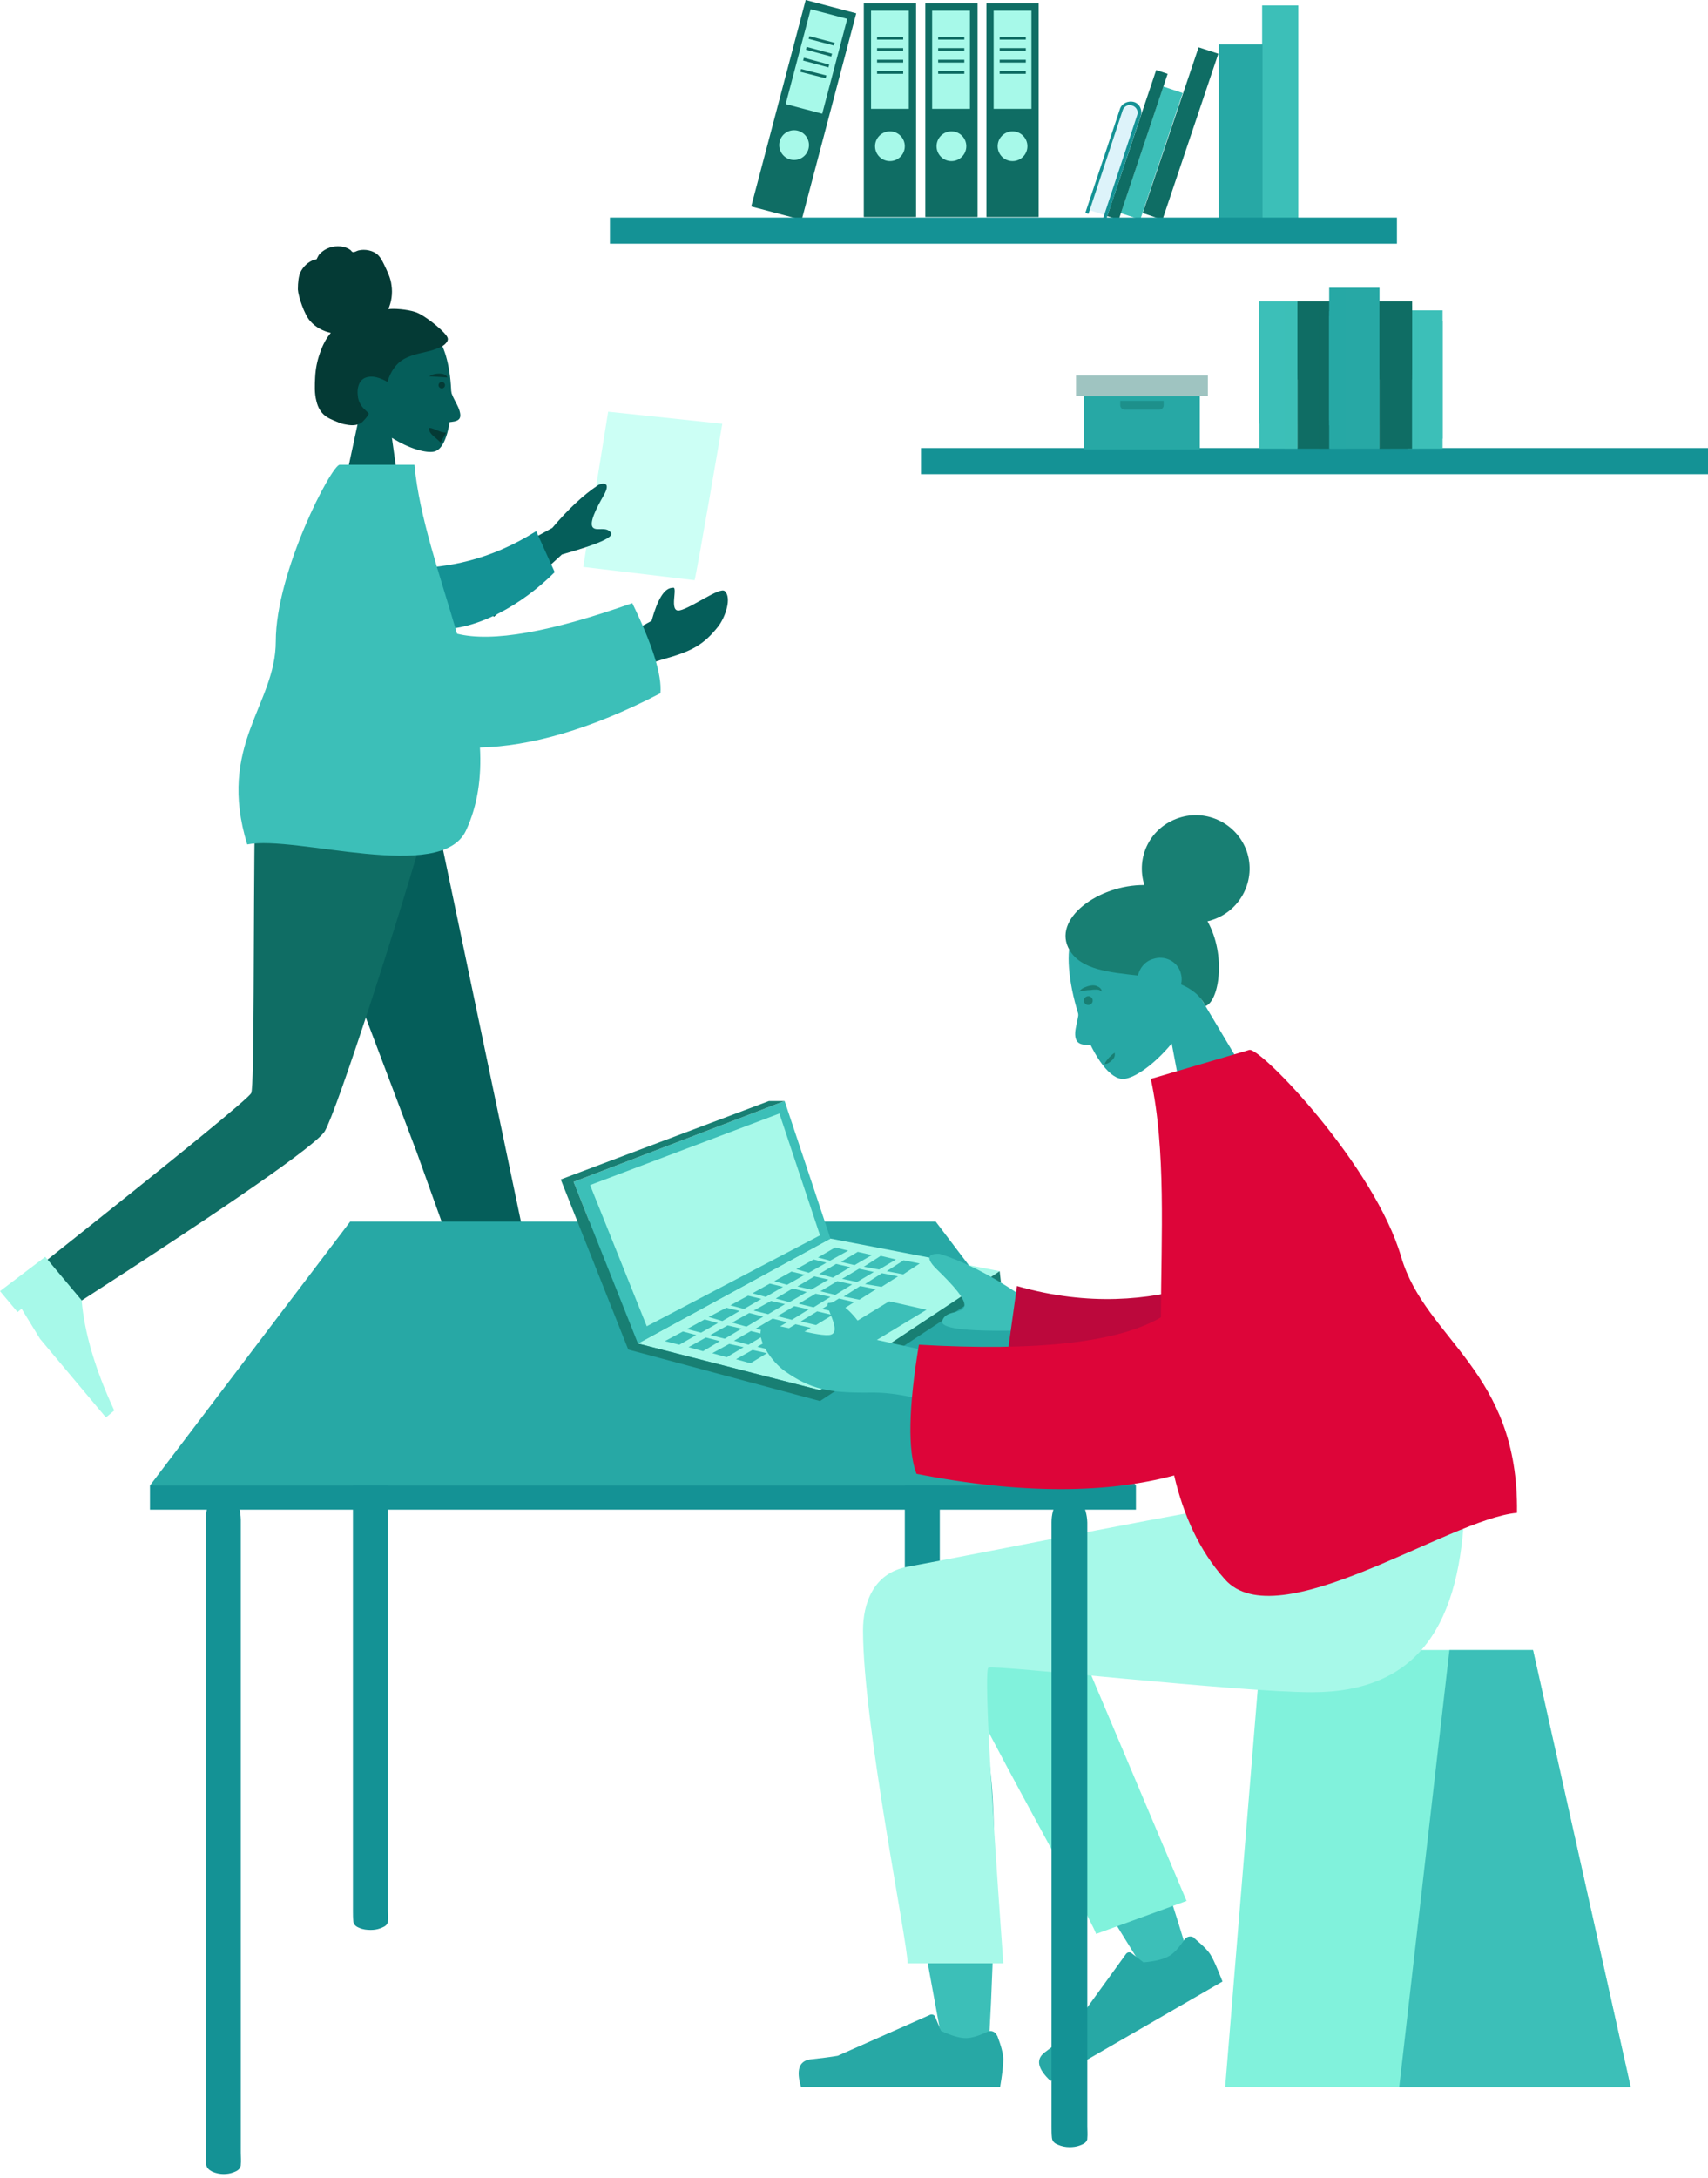 <svg width="164" height="209" viewBox="0 0 164 209" fill="none" xmlns="http://www.w3.org/2000/svg">
<path d="M56.003 54.403L66.693 55.677C66.963 54.673 69.356 40.664 69.356 40.664L58.396 39.506C58.396 39.506 57.817 43.056 57.238 46.684C57.161 47.109 57.122 47.495 57.045 47.919C57.006 48.228 56.929 48.575 56.891 48.884C56.852 49.038 56.852 49.193 56.813 49.347C56.775 49.579 56.736 49.849 56.698 50.081C56.698 50.158 56.698 50.235 56.698 50.312C56.736 50.428 56.775 50.544 56.852 50.621C57.238 51.007 58.126 50.466 58.589 51.123C58.782 51.431 58.048 51.894 56.312 52.473C56.157 53.438 56.041 54.133 56.003 54.403Z" fill="#CCFFF5"/>
<path d="M58.859 65.749C60.558 64.514 62.14 63.704 63.606 63.28C66.424 62.508 67.543 61.89 68.932 60.154C69.666 59.227 70.283 57.336 69.588 56.719C69.125 56.294 66.385 58.34 65.266 58.571C64.147 58.803 65.189 56.14 64.571 56.41C63.8 56.41 63.143 57.49 62.565 59.575L58.628 61.736L58.859 65.749Z" fill="#055E5A"/>
<path d="M27.56 77.637L40.025 110.596L48.747 134.91H53.726L41.723 77.637H27.56Z" fill="#055E5A"/>
<path d="M24.472 77.637C24.317 88.945 24.433 104.189 24.125 104.884C23.932 105.347 17.371 110.711 4.48 120.939L7.066 125.3C22.349 115.458 30.377 109.862 31.187 108.55C32.345 106.582 38.25 88.443 41.299 77.637H24.472Z" fill="#0F6D64"/>
<path d="M0 123.897L4.343 120.606L7.84 124.775C8.113 127.922 9.148 131.436 10.97 135.349L10.171 136.019L3.846 128.48L2.072 125.585L1.687 125.908L0 123.897Z" fill="#A7F9E9"/>
<path d="M48.284 139.579L48.554 134.138H53.996C56.582 135.952 59.939 137.418 64.108 138.537V139.579H54.266L50.908 139.078V139.579H48.284Z" fill="#A7F9E9"/>
<path d="M34.584 39.546C33.387 38.156 32.577 36.419 32.731 34.49C33.117 28.932 40.836 30.167 42.341 32.946C43.846 35.763 43.653 42.826 41.723 43.328C40.952 43.521 39.292 43.058 37.632 42.016L38.675 49.464H32.461L34.584 39.546Z" fill="#055E5A"/>
<path d="M39.871 29.935C39.022 29.665 37.787 29.588 37.285 29.665C37.594 28.97 37.71 28.16 37.594 27.388C37.517 26.655 37.169 25.999 36.861 25.343C36.706 25.034 36.552 24.725 36.32 24.493C36.089 24.262 35.78 24.108 35.433 24.03C35.085 23.953 34.738 23.953 34.429 24.03C34.275 24.069 34.159 24.146 34.005 24.185C33.85 24.223 33.773 24.146 33.696 24.03C33.426 23.799 33.04 23.683 32.731 23.644C32.345 23.606 31.998 23.644 31.65 23.76C31.303 23.876 30.994 24.069 30.724 24.339C30.608 24.455 30.531 24.609 30.454 24.764C30.415 24.841 30.415 24.879 30.377 24.879C30.3 24.918 30.261 24.918 30.184 24.918C29.605 25.111 29.103 25.574 28.833 26.153C28.679 26.5 28.602 27.079 28.602 27.774C28.64 28.43 29.219 30.205 29.798 30.823C30.3 31.402 31.033 31.788 31.766 31.942C31.303 32.482 30.956 33.177 30.724 33.872C30.454 34.605 30.3 35.415 30.261 36.187C30.223 36.959 30.184 37.731 30.377 38.464C30.531 39.159 30.879 39.738 31.496 40.085C31.766 40.24 32.075 40.355 32.345 40.471C32.615 40.587 32.924 40.703 33.233 40.741C33.812 40.857 34.468 40.857 34.892 40.394C35.047 40.24 35.24 40.008 35.355 39.815C35.394 39.738 35.433 39.699 35.355 39.622C35.278 39.545 35.201 39.468 35.124 39.391C34.661 39.005 34.391 38.503 34.352 37.924C34.275 37.306 34.429 36.535 35.047 36.264C35.78 35.956 36.59 36.303 37.208 36.65C37.478 35.685 38.057 34.798 38.945 34.373C39.909 33.872 41.067 33.833 42.071 33.408C42.341 33.293 42.611 33.177 42.804 32.945C42.881 32.868 42.997 32.714 42.997 32.598C43.035 32.444 42.92 32.289 42.843 32.173C42.379 31.556 40.72 30.205 39.871 29.935Z" fill="#043A35"/>
<path d="M43.267 37.114C43.228 38.041 44.077 38.812 44.193 39.739C44.309 40.665 43.113 40.395 42.495 40.626" fill="#055E5A"/>
<path d="M42.843 41.514C42.225 41.514 41.801 41.128 41.222 41.051C41.067 41.63 42.032 42.093 42.302 42.479" fill="#043A35"/>
<path d="M42.418 37.27C42.589 37.27 42.727 37.132 42.727 36.961C42.727 36.791 42.589 36.652 42.418 36.652C42.248 36.652 42.109 36.791 42.109 36.961C42.109 37.132 42.248 37.27 42.418 37.27Z" fill="#043A35"/>
<path d="M42.958 36.227C42.804 35.687 41.569 35.802 41.222 36.111L42.958 36.227Z" fill="#043A35"/>
<path d="M44.039 55.6L53.031 50.66C54.536 48.885 56.003 47.495 57.47 46.53C57.894 46.337 58.705 46.222 57.971 47.534C57.238 48.807 56.543 50.197 56.929 50.621C57.315 51.007 58.203 50.467 58.666 51.123C58.975 51.548 57.392 52.242 53.958 53.207L47.435 59.189L44.039 55.6Z" fill="#055E5A"/>
<path d="M39.639 54.519C42.804 54.481 46.972 53.825 51.487 50.969L53.263 54.905C50.175 57.993 45.814 60.501 42.032 60.386C39.022 60.27 37.478 56.681 39.639 54.519Z" fill="#149295"/>
<path d="M43.885 60.81C47.243 61.659 52.839 60.656 60.712 57.877C62.68 61.929 63.568 64.785 63.413 66.522C56.66 70.034 50.871 71.616 46.085 71.732C46.239 74.549 45.892 77.251 44.734 79.721C42.341 84.776 28.409 80.107 23.739 81.033C20.806 71.5 26.48 67.641 26.48 61.543C26.48 54.867 31.844 44.601 32.616 44.601H39.794C40.257 49.618 42.264 55.252 43.885 60.81Z" fill="#3CBFB8"/>
<path d="M99.73 0.332H94.713V20.825H99.73V0.332Z" fill="#0F6D64"/>
<path d="M99.035 1.027H95.407V10.444H99.035V1.027Z" fill="#A7F9E9"/>
<path d="M98.495 6.816H95.986V7.087H98.495V6.816Z" fill="#0F6D64"/>
<path d="M98.495 5.735H95.986V6.006H98.495V5.735Z" fill="#0F6D64"/>
<path d="M98.495 4.616H95.986V4.886H98.495V4.616Z" fill="#0F6D64"/>
<path d="M98.495 3.536H95.986V3.806H98.495V3.536Z" fill="#0F6D64"/>
<path d="M97.221 15.461C98.01 15.461 98.649 14.822 98.649 14.033C98.649 13.245 98.01 12.605 97.221 12.605C96.432 12.605 95.793 13.245 95.793 14.033C95.793 14.822 96.432 15.461 97.221 15.461Z" fill="#A7F9E9"/>
<path d="M97.221 15.115C97.818 15.115 98.302 14.632 98.302 14.035C98.302 13.438 97.818 12.954 97.221 12.954C96.624 12.954 96.141 13.438 96.141 14.035C96.141 14.632 96.624 15.115 97.221 15.115Z" fill="#A7F9E9"/>
<path d="M93.863 0.332H88.846V20.825H93.863V0.332Z" fill="#0F6D64"/>
<path d="M93.13 1.027H89.502V10.444H93.13V1.027Z" fill="#A7F9E9"/>
<path d="M92.59 6.816H90.081V7.087H92.59V6.816Z" fill="#0F6D64"/>
<path d="M92.59 5.735H90.081V6.006H92.59V5.735Z" fill="#0F6D64"/>
<path d="M92.59 4.616H90.081V4.886H92.59V4.616Z" fill="#0F6D64"/>
<path d="M92.59 3.536H90.081V3.806H92.59V3.536Z" fill="#0F6D64"/>
<path d="M91.355 15.461C92.143 15.461 92.783 14.822 92.783 14.033C92.783 13.245 92.143 12.605 91.355 12.605C90.566 12.605 89.927 13.245 89.927 14.033C89.927 14.822 90.566 15.461 91.355 15.461Z" fill="#A7F9E9"/>
<path d="M91.355 15.115C91.952 15.115 92.436 14.632 92.436 14.035C92.436 13.438 91.952 12.954 91.355 12.954C90.758 12.954 90.274 13.438 90.274 14.035C90.274 14.632 90.758 15.115 91.355 15.115Z" fill="#A7F9E9"/>
<path d="M87.959 0.332H82.941V20.825H87.959V0.332Z" fill="#0F6D64"/>
<path d="M87.263 1.027H83.636V10.444H87.263V1.027Z" fill="#A7F9E9"/>
<path d="M86.723 6.816H84.215V7.087H86.723V6.816Z" fill="#0F6D64"/>
<path d="M86.723 5.735H84.215V6.006H86.723V5.735Z" fill="#0F6D64"/>
<path d="M86.723 4.616H84.215V4.886H86.723V4.616Z" fill="#0F6D64"/>
<path d="M86.723 3.536H84.215V3.806H86.723V3.536Z" fill="#0F6D64"/>
<path d="M85.449 15.461C86.238 15.461 86.877 14.822 86.877 14.033C86.877 13.245 86.238 12.605 85.449 12.605C84.661 12.605 84.022 13.245 84.022 14.033C84.022 14.822 84.661 15.461 85.449 15.461Z" fill="#A7F9E9"/>
<path d="M85.449 15.115C86.046 15.115 86.529 14.632 86.529 14.035C86.529 13.438 86.046 12.954 85.449 12.954C84.852 12.954 84.368 13.438 84.368 14.035C84.368 14.632 84.852 15.115 85.449 15.115Z" fill="#A7F9E9"/>
<path d="M77.363 -0L72.131 19.814L76.982 21.095L82.214 1.28L77.363 -0Z" fill="#0F6D64"/>
<path d="M77.844 0.885L75.44 9.99L78.948 10.916L81.351 1.811L77.844 0.885Z" fill="#A7F9E9"/>
<path d="M76.844 6.894L79.275 7.512L79.352 7.242L76.921 6.624L76.844 6.894Z" fill="#0F6D64"/>
<path d="M77.114 5.813L79.546 6.469L79.623 6.199L77.191 5.543L77.114 5.813Z" fill="#0F6D64"/>
<path d="M77.384 4.771L79.815 5.427L79.892 5.157L77.461 4.501L77.384 4.771Z" fill="#0F6D64"/>
<path d="M77.716 3.472L77.647 3.733L80.073 4.373L80.142 4.112L77.716 3.472Z" fill="#0F6D64"/>
<path d="M77.63 14.289C77.831 13.526 77.376 12.745 76.613 12.543C75.851 12.342 75.07 12.797 74.868 13.56C74.667 14.322 75.122 15.104 75.885 15.305C76.647 15.506 77.428 15.051 77.63 14.289Z" fill="#A7F9E9"/>
<path d="M77.284 14.194C77.436 13.617 77.092 13.026 76.515 12.873C75.938 12.721 75.347 13.065 75.194 13.642C75.042 14.219 75.386 14.81 75.963 14.963C76.54 15.115 77.131 14.771 77.284 14.194Z" fill="#A7F9E9"/>
<path d="M124.661 0.525H121.188V21.096H124.661V0.525Z" fill="#3CBFB8"/>
<path d="M123.388 3.303H122.5V19.705H123.388V3.303Z" fill="#3CBFB8"/>
<path d="M121.226 4.27H117.02V21.096H121.226V4.27Z" fill="#27A8A5"/>
<path fill-rule="evenodd" clip-rule="evenodd" d="M109.725 20.44L115.089 4.539L116.98 5.157L111.616 21.096L109.725 20.44Z" fill="#0F6D64"/>
<path d="M116.001 6.606C116.089 6.343 115.947 6.059 115.684 5.971C115.422 5.883 115.137 6.024 115.049 6.287C114.961 6.55 115.103 6.834 115.365 6.922C115.628 7.01 115.912 6.869 116.001 6.606Z" fill="#0F6D64"/>
<path d="M114.478 7.808L110.427 19.883L111.415 20.214L115.466 8.139L114.478 7.808Z" fill="#0F6D64"/>
<path d="M111.694 8.301L107.618 20.449L109.484 21.075L113.56 8.927L111.694 8.301Z" fill="#3CBFB8"/>
<path d="M111.016 6.719L106.314 20.733L107.412 21.102L112.114 7.088L111.016 6.719Z" fill="#0F6D64"/>
<path fill-rule="evenodd" clip-rule="evenodd" d="M107.796 10.637L104.631 20.17L106.059 20.633L109.223 11.101C109.339 10.715 109.146 10.29 108.76 10.174C108.336 10.02 107.911 10.252 107.796 10.637Z" fill="#DDF3FA"/>
<path fill-rule="evenodd" clip-rule="evenodd" d="M107.525 10.483L104.206 20.441L104.515 20.518L107.795 10.599C107.911 10.213 108.336 9.982 108.722 10.136C109.107 10.252 109.339 10.676 109.185 11.062L105.904 20.981L106.213 21.058L109.532 11.101C109.725 10.561 109.416 9.943 108.876 9.789C108.297 9.634 107.68 9.943 107.525 10.483Z" fill="#149295"/>
<path d="M58.565 23.389L134.131 23.389L134.131 20.88L58.565 20.88L58.565 23.389Z" fill="#149295"/>
<path d="M88.434 45.504L164 45.504L164 42.995L88.434 42.995L88.434 45.504Z" fill="#149295"/>
<path d="M124.583 28.931H120.917V43.056H124.583V28.931Z" fill="#3CBFB8"/>
<path d="M124.583 30.977H120.917V40.664H124.583V30.977Z" fill="#3CBFB8"/>
<path d="M124.583 28.931H120.917V40.316H124.583V28.931Z" fill="#3CBFB8"/>
<path opacity="0.4" d="M124.584 28.932H123.349V43.057H124.584V28.932Z" fill="#3CBFB8"/>
<path d="M127.71 28.931H124.584V43.056H127.71V28.931Z" fill="#0F6D64"/>
<path d="M127.71 29.356H124.584V36.419H127.71V29.356Z" fill="#0F6D64"/>
<path d="M127.71 28.931H124.584V35.993H127.71V28.931Z" fill="#0F6D64"/>
<path opacity="0.4" d="M127.71 28.932H126.668V43.057H127.71V28.932Z" fill="#0F6D64"/>
<path d="M138.516 29.78H135.158V43.056H138.516V29.78Z" fill="#3CBFB8"/>
<path d="M138.516 30.784H135.158V42.092H138.516V30.784Z" fill="#3CBFB8"/>
<path d="M138.13 39.005H135.583V39.468H138.13V39.005Z" fill="#3CBFB8"/>
<path d="M138.13 38.079H135.583V38.542H138.13V38.079Z" fill="#3CBFB8"/>
<path d="M138.13 37.23H135.583V37.693H138.13V37.23Z" fill="#3CBFB8"/>
<path opacity="0.4" d="M136.277 29.78H135.158V43.056H136.277V29.78Z" fill="#3CBFB8"/>
<path d="M132.456 27.619H127.632V43.057H132.456V27.619Z" fill="#27A8A5"/>
<path d="M132.456 29.856H127.632V40.817H132.456V29.856Z" fill="#27A8A5"/>
<path d="M132.456 30.319H127.632V40.315H132.456V30.319Z" fill="#27A8A5"/>
<path opacity="0.4" d="M129.253 27.619H127.632V43.057H129.253V27.619Z" fill="#27A8A5"/>
<path d="M135.582 28.931H132.456V43.056H135.582V28.931Z" fill="#0F6D64"/>
<path d="M135.582 29.356H132.456V36.419H135.582V29.356Z" fill="#0F6D64"/>
<path d="M135.582 28.931H132.456V35.993H135.582V28.931Z" fill="#0F6D64"/>
<path opacity="0.4" d="M133.498 28.931H132.456V43.056H133.498V28.931Z" fill="#0F6D64"/>
<path d="M115.206 38H104.091V43.133H115.206V38Z" fill="#27A8A5"/>
<path opacity="0.4" d="M115.977 36.031H103.318V37.999H115.977V36.031Z" fill="#0F6D64"/>
<path opacity="0.4" fill-rule="evenodd" clip-rule="evenodd" d="M111.733 38.464H107.564V38.888C107.564 39.12 107.757 39.313 107.989 39.313H111.308C111.54 39.313 111.733 39.12 111.733 38.888V38.464Z" fill="#0F6D64"/>
<path d="M35.549 125.878C34.623 125.878 33.89 127.036 33.89 128.464C33.89 128.657 33.89 128.85 33.89 129.004C33.89 129.544 33.89 130.046 33.89 130.586C33.89 131.397 33.89 132.207 33.89 133.018C33.89 134.098 33.89 135.14 33.89 136.221C33.89 137.495 33.89 138.768 33.89 140.003C33.89 141.431 33.89 142.859 33.89 144.287C33.89 145.831 33.89 147.375 33.89 148.88C33.89 150.501 33.89 152.083 33.89 153.704C33.89 155.325 33.89 156.946 33.89 158.567C33.89 160.188 33.89 161.77 33.89 163.391C33.89 164.935 33.89 166.478 33.89 168.022C33.89 169.45 33.89 170.878 33.89 172.306C33.89 173.58 33.89 174.853 33.89 176.127C33.89 177.207 33.89 178.249 33.89 179.33C33.89 180.14 33.89 180.99 33.89 181.8C33.89 182.34 33.89 182.881 33.89 183.382C33.89 183.73 33.89 184.038 33.928 184.386C33.967 184.772 34.314 184.926 34.507 185.003C34.855 185.158 35.24 185.196 35.588 185.196C35.897 185.196 36.205 185.158 36.514 185.042C36.707 184.965 37.093 184.849 37.209 184.54C37.247 184.502 37.247 184.424 37.247 184.347C37.286 184 37.247 183.652 37.247 183.305C37.247 182.803 37.247 182.263 37.247 181.761C37.247 180.99 37.247 180.179 37.247 179.407C37.247 178.404 37.247 177.362 37.247 176.358C37.247 175.162 37.247 173.927 37.247 172.731C37.247 171.38 37.247 169.99 37.247 168.64C37.247 167.173 37.247 165.706 37.247 164.24C37.247 162.696 37.247 161.152 37.247 159.609C37.247 158.026 37.247 156.483 37.247 154.9C37.247 153.357 37.247 151.774 37.247 150.23C37.247 148.725 37.247 147.22 37.247 145.715C37.247 144.287 37.247 142.898 37.247 141.47C37.247 140.196 37.247 138.923 37.247 137.61C37.247 136.491 37.247 135.411 37.247 134.291C37.247 133.404 37.247 132.516 37.247 131.628C37.247 130.972 37.247 130.355 37.247 129.699C37.247 129.351 37.247 129.004 37.247 128.657C37.247 128.618 37.247 128.541 37.247 128.502C37.247 127.036 36.475 125.878 35.549 125.878Z" fill="#149295"/>
<path d="M88.538 125.569C87.612 125.569 86.879 126.727 86.879 128.155C86.879 128.348 86.879 128.541 86.879 128.695C86.879 129.236 86.879 129.737 86.879 130.278C86.879 131.088 86.879 131.899 86.879 132.709C86.879 133.79 86.879 134.832 86.879 135.912C86.879 137.186 86.879 138.46 86.879 139.695C86.879 141.123 86.879 142.55 86.879 143.978C86.879 145.522 86.879 147.066 86.879 148.571C86.879 150.192 86.879 151.774 86.879 153.395C86.879 155.016 86.879 156.637 86.879 158.258C86.879 159.879 86.879 161.461 86.879 163.082C86.879 164.626 86.879 166.17 86.879 167.713C86.879 169.141 86.879 170.569 86.879 171.997C86.879 173.271 86.879 174.545 86.879 175.818C86.879 176.899 86.879 177.941 86.879 179.021C86.879 179.832 86.879 180.681 86.879 181.491C86.879 182.032 86.879 182.572 86.879 183.074C86.879 183.421 86.879 183.73 86.918 184.077C86.956 184.463 87.303 184.617 87.496 184.695C87.844 184.849 88.23 184.888 88.577 184.888C88.886 184.888 89.195 184.849 89.503 184.733C89.696 184.656 90.082 184.54 90.198 184.232C90.237 184.193 90.237 184.116 90.237 184.039C90.275 183.691 90.237 183.344 90.237 182.997C90.237 182.495 90.237 181.954 90.237 181.453C90.237 180.681 90.237 179.87 90.237 179.099C90.237 178.095 90.237 177.053 90.237 176.05C90.237 174.853 90.237 173.618 90.237 172.422C90.237 171.071 90.237 169.682 90.237 168.331C90.237 166.864 90.237 165.398 90.237 163.931C90.237 162.388 90.237 160.844 90.237 159.3C90.237 157.718 90.237 156.174 90.237 154.592C90.237 153.048 90.237 151.466 90.237 149.922C90.237 148.417 90.237 146.912 90.237 145.406C90.237 143.978 90.237 142.589 90.237 141.161C90.237 139.888 90.237 138.614 90.237 137.302C90.237 136.183 90.237 135.102 90.237 133.983C90.237 133.095 90.237 132.207 90.237 131.32C90.237 130.664 90.237 130.046 90.237 129.39C90.237 129.043 90.237 128.695 90.237 128.348C90.237 128.309 90.237 128.232 90.237 128.194C90.237 126.689 89.465 125.569 88.538 125.569Z" fill="#149295"/>
<path d="M21.424 142.975C20.498 142.975 19.765 144.248 19.765 145.831C19.765 146.023 19.765 146.255 19.765 146.448C19.765 147.027 19.765 147.606 19.765 148.185C19.765 149.072 19.765 149.999 19.765 150.886C19.765 152.044 19.765 153.24 19.765 154.398C19.765 155.788 19.765 157.216 19.765 158.605C19.765 160.187 19.765 161.77 19.765 163.313C19.765 165.012 19.765 166.71 19.765 168.408C19.765 170.183 19.765 171.958 19.765 173.734C19.765 175.548 19.765 177.323 19.765 179.137C19.765 180.912 19.765 182.687 19.765 184.463C19.765 186.161 19.765 187.859 19.765 189.557C19.765 191.139 19.765 192.722 19.765 194.304C19.765 195.693 19.765 197.121 19.765 198.511C19.765 199.707 19.765 200.865 19.765 202.061C19.765 202.988 19.765 203.875 19.765 204.801C19.765 205.38 19.765 205.998 19.765 206.577C19.765 206.963 19.765 207.31 19.803 207.696C19.842 208.12 20.189 208.275 20.382 208.391C20.73 208.545 21.115 208.622 21.463 208.622C21.771 208.622 22.08 208.584 22.389 208.468C22.582 208.391 22.968 208.275 23.084 207.928C23.122 207.85 23.122 207.812 23.122 207.735C23.161 207.349 23.122 206.963 23.122 206.577C23.122 205.998 23.122 205.419 23.122 204.84C23.122 203.952 23.122 203.103 23.122 202.216C23.122 201.096 23.122 199.939 23.122 198.819C23.122 197.469 23.122 196.118 23.122 194.806C23.122 193.301 23.122 191.795 23.122 190.29C23.122 188.669 23.122 187.01 23.122 185.389C23.122 183.691 23.122 181.954 23.122 180.256C23.122 178.519 23.122 176.783 23.122 175.046C23.122 173.309 23.122 171.572 23.122 169.874C23.122 168.215 23.122 166.517 23.122 164.857C23.122 163.275 23.122 161.731 23.122 160.149C23.122 158.721 23.122 157.293 23.122 155.903C23.122 154.668 23.122 153.433 23.122 152.237C23.122 151.234 23.122 150.269 23.122 149.265C23.122 148.571 23.122 147.837 23.122 147.143C23.122 146.757 23.122 146.371 23.122 145.985C23.122 145.946 23.122 145.869 23.122 145.831C23.084 144.248 22.35 142.975 21.424 142.975Z" fill="#149295"/>
<path d="M14.399 142.55L33.619 117.232H89.85L109.069 142.55H14.399Z" fill="#27A8A5"/>
<path d="M109.069 142.55H14.399V144.865H109.069V142.55Z" fill="#149295"/>
<path d="M147.2 158.334H121.073L117.638 200.285H156.579L147.2 158.334Z" fill="#81F2DC"/>
<path d="M147.2 158.335H139.173L134.349 200.286H156.578L147.2 158.335Z" fill="#3CBFB8"/>
<path d="M91.24 151.155C88.461 149.496 83.791 151.618 83.791 154.011C83.791 161.189 90.352 194.92 90.661 197.081C91.008 199.204 94.674 199.783 94.867 197.081C95.215 192.798 95.832 177.978 95.215 171.108C94.945 168.291 94.674 165.589 94.404 163.158C97.839 169.371 103.126 178.209 110.305 189.749L114.203 187.973C111.154 177.9 108.645 170.761 106.677 166.631C103.319 159.53 100.193 153.432 98.843 151.271C96.797 147.913 93.169 149.11 91.24 151.155Z" fill="#3CBFB8"/>
<path d="M113.932 182.415L100.54 150.73C97.337 145.559 88.345 151.772 89.425 154.782C91.895 161.575 104.516 183.535 105.249 185.58L113.932 182.415Z" fill="#81F2DC"/>
<path d="M114.69 186.007C115.529 186.715 116.068 187.248 116.3 187.695C116.614 188.232 116.945 189.047 117.381 190.146C116.771 190.507 111.238 193.685 100.866 199.684C99.622 198.52 99.434 197.61 100.304 196.953C101.173 196.297 101.879 195.768 102.441 195.335L108.134 187.481C108.264 187.333 108.456 187.31 108.623 187.407L109.797 188.307C110.874 188.216 111.698 188.024 112.236 187.71C112.682 187.478 113.163 186.953 113.732 186.123C113.958 185.808 114.361 185.728 114.675 185.955C114.656 185.988 114.69 186.007 114.69 186.007Z" fill="#27A8A5"/>
<path d="M95.755 195.345C96.141 196.348 96.334 197.12 96.334 197.622C96.334 198.239 96.219 199.127 96.026 200.285C95.331 200.285 88.963 200.285 76.922 200.285C76.42 198.664 76.729 197.776 77.771 197.622C78.852 197.506 79.739 197.39 80.434 197.274L89.31 193.338C89.465 193.261 89.696 193.338 89.773 193.492L90.352 194.882C91.356 195.345 92.128 195.576 92.745 195.576C93.247 195.576 93.942 195.383 94.829 194.959C95.177 194.804 95.562 194.959 95.717 195.306C95.717 195.345 95.755 195.345 95.755 195.345Z" fill="#27A8A5"/>
<path d="M82.865 156.442C82.865 165.434 87.149 186.391 87.149 188.398H96.334C94.984 169.68 94.52 160.224 94.906 160.031C95.485 159.723 118.95 162.386 125.974 162.386C136.124 162.386 140.331 155.979 140.64 144.131H120.533C116.442 144.555 95.099 148.878 87.149 150.344C83.791 150.962 82.865 153.972 82.865 156.442Z" fill="#A7F9E9"/>
<path d="M95.987 121.98L78.736 133.403L61.253 128.926L79.739 118.854L95.987 121.98Z" fill="#A7F9E9"/>
<path d="M79.739 118.854L75.34 105.655L55.078 113.413L61.253 128.927L79.739 118.854Z" fill="#3CBFB8"/>
<path d="M55.078 113.412L75.339 105.654H73.834L53.843 113.18L60.327 129.505L78.736 134.445L96.103 123.021L95.987 121.979L78.736 133.403L61.253 128.926L55.078 113.412Z" fill="#187F73"/>
<path d="M88.964 125.685L85.375 124.875L80.628 127.77L84.063 128.657L88.964 125.685Z" fill="#3CBFB8"/>
<path d="M81.438 120.012L80.203 119.703L78.543 120.668L79.701 120.977L81.438 120.012Z" fill="#3CBFB8"/>
<path d="M83.714 120.436L82.363 120.127L80.742 121.092L82.054 121.401L83.714 120.436Z" fill="#3CBFB8"/>
<path d="M86.03 120.86L84.563 120.513L82.942 121.555L84.409 121.825L86.03 120.86Z" fill="#3CBFB8"/>
<path d="M88.307 121.246L86.763 120.938L85.143 121.98L86.725 122.288L88.307 121.246Z" fill="#3CBFB8"/>
<path d="M79.353 121.17L78.118 120.861L76.459 121.788L77.655 122.135L79.353 121.17Z" fill="#3CBFB8"/>
<path d="M81.631 121.596L80.28 121.287L78.659 122.252L79.971 122.599L81.631 121.596Z" fill="#3CBFB8"/>
<path d="M83.908 122.059L82.48 121.75L80.859 122.715L82.287 123.024L83.908 122.059Z" fill="#3CBFB8"/>
<path d="M86.223 122.484L84.68 122.175L83.059 123.217L84.641 123.487L86.223 122.484Z" fill="#3CBFB8"/>
<path d="M77.269 122.327L75.995 122.019L74.336 122.945L75.571 123.292L77.269 122.327Z" fill="#3CBFB8"/>
<path d="M79.546 122.79L78.195 122.481L76.574 123.446L77.886 123.755L79.546 122.79Z" fill="#3CBFB8"/>
<path d="M81.823 123.253L80.395 122.944L78.774 123.909L80.202 124.257L81.823 123.253Z" fill="#3CBFB8"/>
<path d="M84.1 123.717L82.595 123.408L81.013 124.412L82.518 124.72L84.1 123.717Z" fill="#3CBFB8"/>
<path d="M75.186 123.486L73.912 123.177L72.253 124.103L73.526 124.45L75.186 123.486Z" fill="#3CBFB8"/>
<path d="M77.463 123.986L76.112 123.639L74.491 124.604L75.803 124.951L77.463 123.986Z" fill="#3CBFB8"/>
<path d="M79.739 124.449L78.311 124.141L76.69 125.105L78.118 125.453L79.739 124.449Z" fill="#3CBFB8"/>
<path d="M82.016 124.951L80.55 124.604L78.929 125.607L80.434 125.954L82.016 124.951Z" fill="#3CBFB8"/>
<path d="M73.102 124.643L71.828 124.334L70.13 125.26L71.442 125.608L73.102 124.643Z" fill="#3CBFB8"/>
<path d="M75.379 125.146L74.028 124.837L72.368 125.763L73.758 126.11L75.379 125.146Z" fill="#3CBFB8"/>
<path d="M77.655 125.647L76.266 125.338L74.644 126.303L76.034 126.65L77.655 125.647Z" fill="#3CBFB8"/>
<path d="M79.933 126.187L78.466 125.84L76.884 126.805L78.35 127.152L79.933 126.187Z" fill="#3CBFB8"/>
<path d="M71.018 125.801L69.744 125.492L68.046 126.38L69.358 126.766L71.018 125.801Z" fill="#3CBFB8"/>
<path d="M73.294 126.341L71.944 125.993L70.284 126.919L71.674 127.305L73.294 126.341Z" fill="#3CBFB8"/>
<path d="M75.572 126.881L74.183 126.533L72.561 127.498L73.951 127.845L75.572 126.881Z" fill="#3CBFB8"/>
<path d="M77.849 127.422L76.382 127.074L74.8 128.039L76.228 128.386L77.849 127.422Z" fill="#3CBFB8"/>
<path d="M68.934 126.959L67.66 126.611L65.962 127.538L67.313 127.885L68.934 126.959Z" fill="#3CBFB8"/>
<path d="M71.211 127.498L69.861 127.189L68.201 128.116L69.591 128.463L71.211 127.498Z" fill="#3CBFB8"/>
<path d="M73.488 128.077L72.099 127.729L70.478 128.656L71.867 129.042L73.488 128.077Z" fill="#3CBFB8"/>
<path d="M75.726 128.617L74.298 128.309L72.716 129.235L74.144 129.582L75.726 128.617Z" fill="#3CBFB8"/>
<path d="M66.849 128.117L65.576 127.77L63.839 128.696L65.228 129.043L66.849 128.117Z" fill="#3CBFB8"/>
<path d="M69.126 128.696L67.776 128.349L66.116 129.275L67.506 129.661L69.126 128.696Z" fill="#3CBFB8"/>
<path d="M71.404 129.275L70.014 128.966L68.394 129.853L69.783 130.239L71.404 129.275Z" fill="#3CBFB8"/>
<path d="M73.643 129.854L72.253 129.545L70.671 130.433L72.06 130.819L73.643 129.854Z" fill="#3CBFB8"/>
<path d="M78.736 118.545L74.838 106.852L56.66 113.721L62.102 127.268L78.736 118.545Z" fill="#A7F9E9"/>
<path d="M115.246 95.697C116.133 93.42 116.442 90.911 115.439 88.557C112.583 81.764 103.397 86.589 102.703 90.718C102.008 94.886 105.25 103.724 107.913 103.531C108.955 103.454 110.846 102.142 112.505 100.135L114.358 109.938L122.154 107.275L115.246 95.697Z" fill="#27A8A5"/>
<path d="M109.881 84.929C105.481 84.89 100.927 88.209 102.702 91.181C103.821 93.072 106.562 93.304 109.263 93.612C109.417 92.918 109.919 92.262 110.691 92.03C111.81 91.644 113.007 92.223 113.354 93.304C113.47 93.69 113.508 94.076 113.393 94.462C114.396 94.886 115.245 95.504 115.747 96.546C117.02 96.121 117.792 91.721 115.94 88.402C116.133 88.364 116.287 88.325 116.48 88.248C119.182 87.322 120.61 84.389 119.722 81.726C118.796 79.024 115.863 77.596 113.2 78.484C110.459 79.371 109.032 82.227 109.881 84.929Z" fill="#187F73"/>
<path d="M103.513 96.777C103.745 97.626 102.934 98.977 103.359 99.826C103.629 100.367 104.516 100.289 105.095 100.251" fill="#27A8A5"/>
<path d="M103.59 95.157C103.744 95.002 103.899 94.848 104.092 94.771C104.285 94.694 104.478 94.616 104.709 94.578C104.941 94.539 105.172 94.539 105.365 94.655C105.597 94.732 105.79 94.925 105.79 95.157C105.635 95.002 105.442 94.964 105.288 94.964C105.095 94.964 104.941 94.964 104.748 95.002C104.362 95.002 104.014 95.079 103.59 95.157Z" fill="#187F73"/>
<path d="M106.06 102.103C106.175 101.833 106.33 101.679 106.484 101.486C106.638 101.331 106.793 101.177 107.024 101.022C107.102 101.331 106.947 101.601 106.754 101.756C106.561 101.949 106.33 102.103 106.06 102.103Z" fill="#187F73"/>
<path d="M104.633 96.421C104.855 96.345 104.974 96.104 104.898 95.882C104.823 95.66 104.582 95.541 104.36 95.617C104.138 95.692 104.019 95.933 104.094 96.155C104.17 96.377 104.411 96.496 104.633 96.421Z" fill="#187F73"/>
<path d="M108.376 133.016L97.493 127.69C92.591 127.767 90.275 127.458 90.468 126.763C90.777 125.721 92.205 126.107 92.552 125.451C92.9 124.795 91.433 123.251 89.967 121.823C88.5 120.396 89.581 120.28 90.237 120.318C92.514 121.052 94.984 122.287 97.647 124.062L111.348 127.072L108.376 133.016Z" fill="#3CBFB8"/>
<path d="M113.701 132.09C108.761 133.711 102.085 132.051 96.836 129.234L97.646 123.406C104.632 125.413 110.421 124.68 114.55 123.483C118.217 125.49 117.599 130.816 113.701 132.09Z" fill="#BC083C"/>
<path d="M90.777 135.022C88.076 134.058 85.644 133.594 83.56 133.633C79.585 133.672 77.848 133.324 75.378 131.588C74.066 130.661 72.522 128.423 73.178 127.342C73.642 126.609 78.041 128.23 79.585 128.114C81.167 127.998 78.775 124.872 79.662 125.027C80.666 124.757 81.978 125.876 83.483 128.423L89.504 129.735L90.777 135.022Z" fill="#3CBFB8"/>
<path d="M110.499 103.53L119.954 100.751C120.996 100.442 131.995 111.866 134.543 120.627C136.897 128.616 145.85 131.51 145.658 145.172C139.135 145.751 122.656 157.291 117.6 151.54C115.13 148.762 113.625 145.365 112.737 141.583C106.447 143.281 98.226 143.436 87.999 141.429C87.15 139.229 87.227 135.099 88.23 129.04C99.654 129.696 107.373 128.809 111.464 126.416C111.502 118.504 111.965 110.361 110.499 103.53Z" fill="#DD0539"/>
<path d="M102.663 143.359C101.737 143.359 100.965 144.594 100.965 146.061C100.965 146.254 100.965 146.447 100.965 146.64C100.965 147.18 100.965 147.759 100.965 148.299C100.965 149.148 100.965 150.036 100.965 150.885C100.965 152.004 100.965 153.124 100.965 154.243C100.965 155.594 100.965 156.906 100.965 158.256C100.965 159.762 100.965 161.267 100.965 162.772C100.965 164.393 100.965 166.014 100.965 167.635C100.965 169.333 100.965 171.031 100.965 172.729C100.965 174.466 100.965 176.164 100.965 177.901C100.965 179.599 100.965 181.297 100.965 182.995C100.965 184.616 100.965 186.237 100.965 187.858C100.965 189.363 100.965 190.868 100.965 192.373C100.965 193.724 100.965 195.075 100.965 196.387C100.965 197.506 100.965 198.664 100.965 199.783C100.965 200.671 100.965 201.52 100.965 202.407C100.965 202.986 100.965 203.527 100.965 204.106C100.965 204.453 100.965 204.8 101.003 205.148C101.042 205.572 101.389 205.727 101.582 205.804C101.93 205.958 102.316 206.035 102.702 206.035C103.01 206.035 103.358 205.997 103.666 205.881C103.859 205.804 104.245 205.688 104.361 205.379C104.4 205.341 104.4 205.263 104.4 205.186C104.438 204.8 104.4 204.453 104.4 204.067C104.4 203.527 104.4 202.986 104.4 202.407C104.4 201.558 104.4 200.748 104.4 199.899C104.4 198.818 104.4 197.738 104.4 196.657C104.4 195.383 104.4 194.11 104.4 192.798C104.4 191.37 104.4 189.903 104.4 188.475C104.4 186.931 104.4 185.349 104.4 183.805C104.4 182.184 104.4 180.564 104.4 178.904C104.4 177.245 104.4 175.585 104.4 173.925C104.4 172.266 104.4 170.645 104.4 168.985C104.4 167.403 104.4 165.782 104.4 164.2C104.4 162.695 104.4 161.228 104.4 159.723C104.4 158.372 104.4 157.021 104.4 155.671C104.4 154.513 104.4 153.317 104.4 152.159C104.4 151.232 104.4 150.268 104.4 149.341C104.4 148.685 104.4 147.991 104.4 147.335C104.4 146.987 104.4 146.601 104.4 146.254C104.4 146.215 104.4 146.138 104.4 146.1C104.361 144.594 103.589 143.359 102.663 143.359Z" fill="#149295"/>
</svg>
